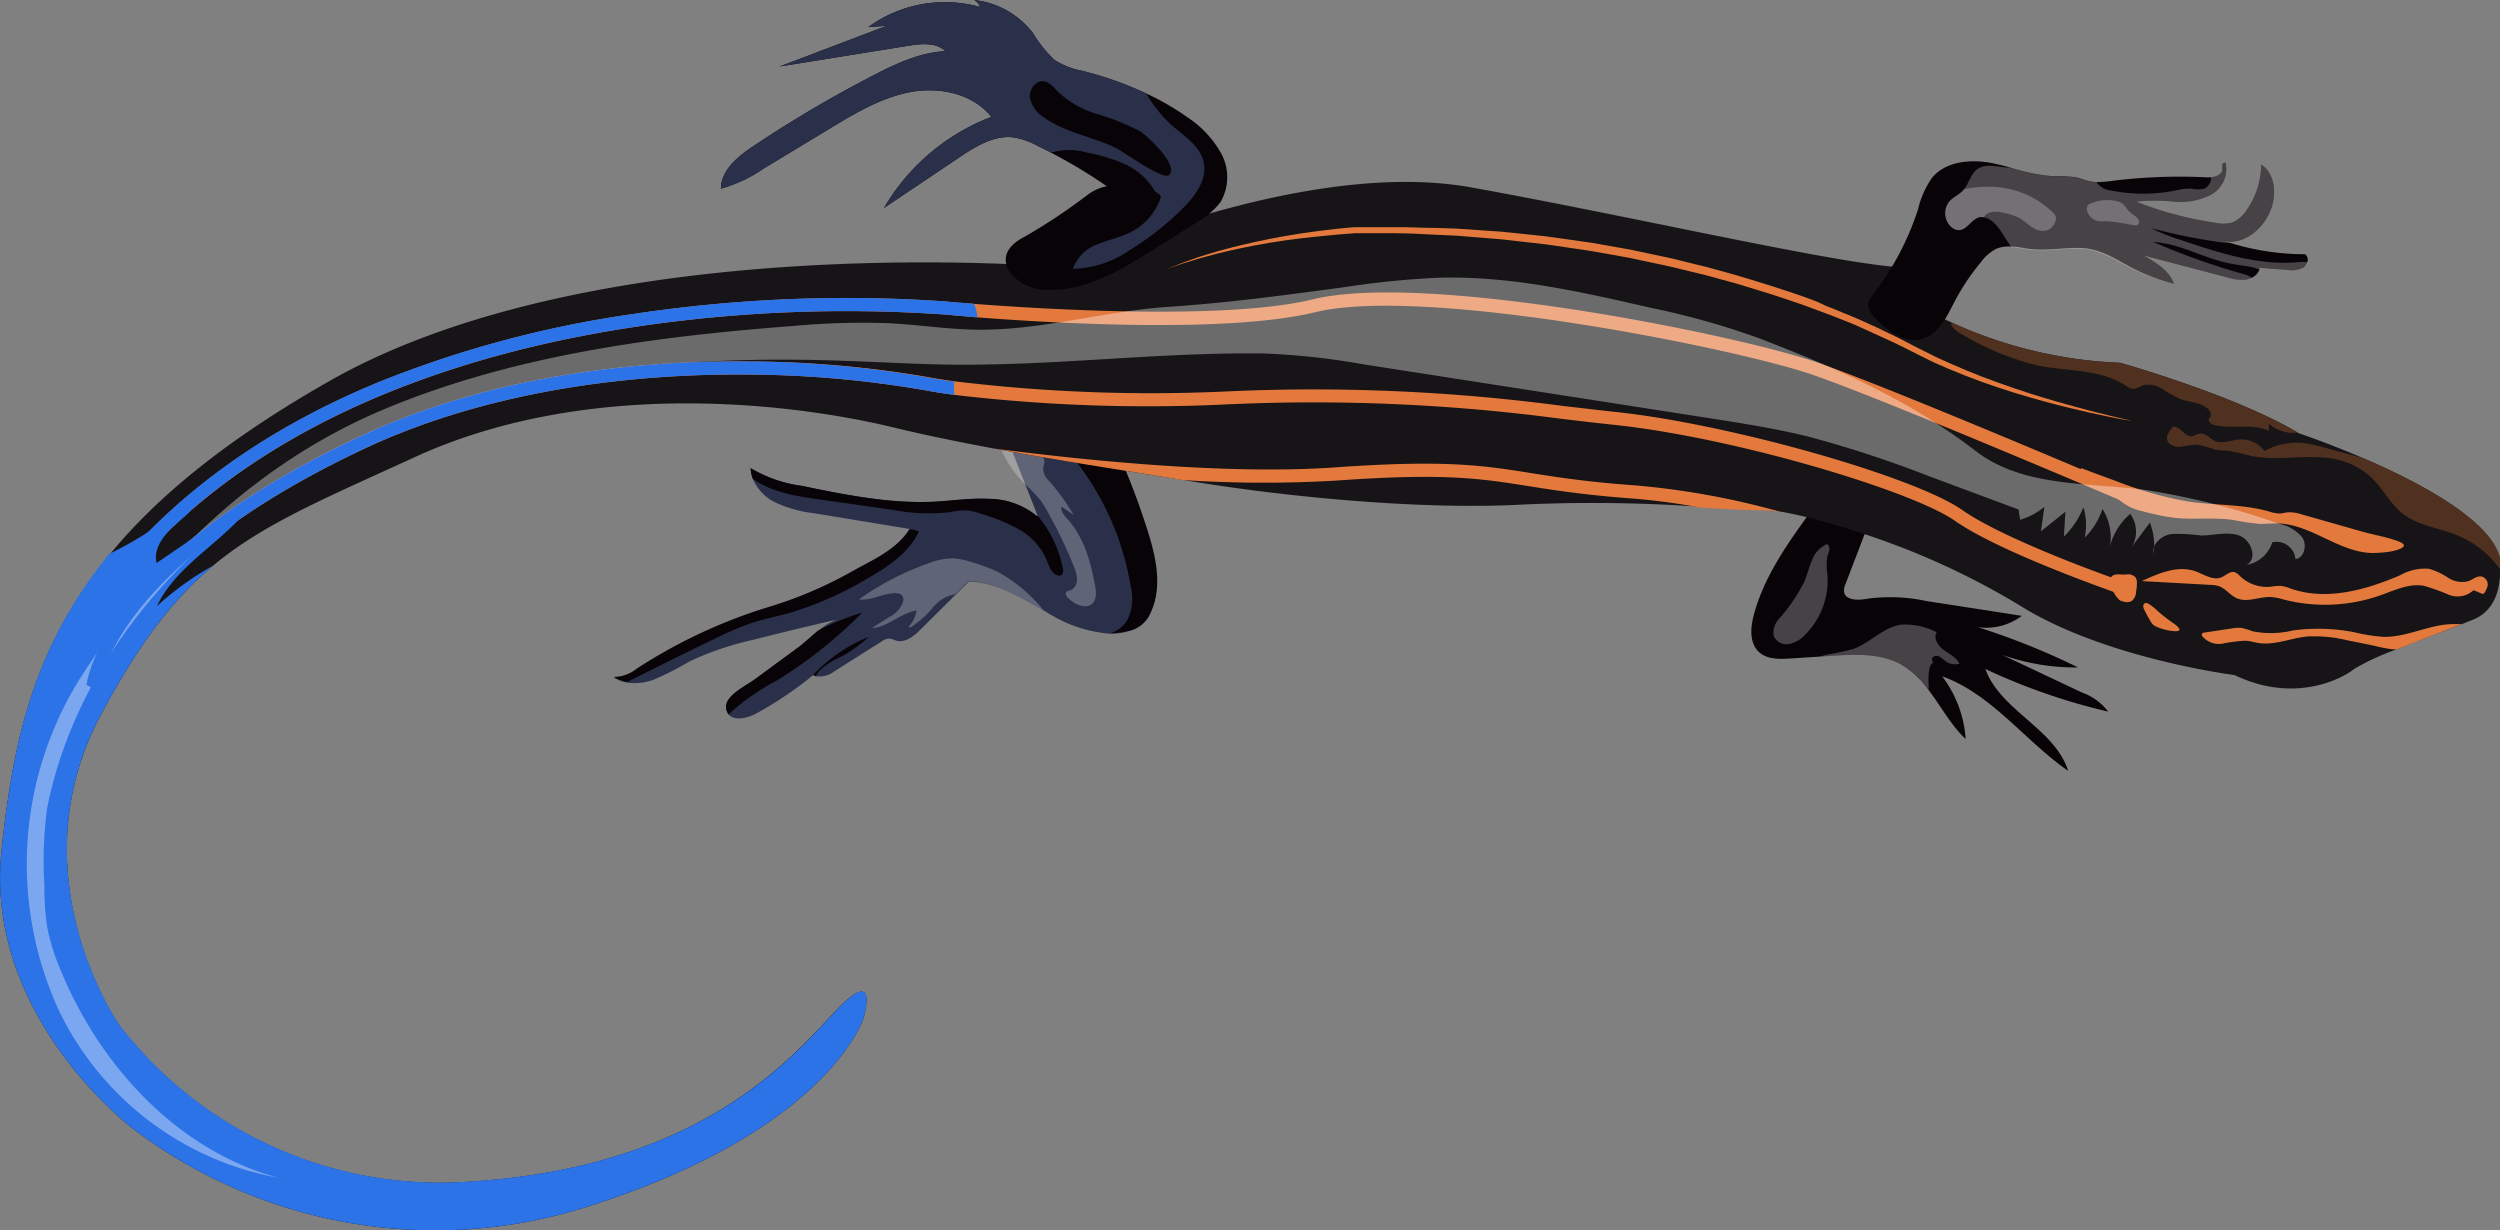 <svg id="Layer_1" data-name="Layer 1" xmlns="http://www.w3.org/2000/svg" viewBox="0 0 281.93 138.75"><rect x="0" y="0" width="281.93" height="138.75" fill="#808080" stroke="none"/><defs><style>.cls-1{fill:#080307;}.cls-2,.cls-8{fill:#fff;}.cls-2{opacity:0.25;}.cls-3{fill:#2a304a;}.cls-4{fill:#161416;}.cls-5{fill:#e3793d;}.cls-6{fill:#50311f;}.cls-7{fill:#2c73e7;}.cls-8{opacity:0.37;}</style></defs><title>SkinksBig</title><path class="cls-1" d="M225.82,73.86a24.73,24.73,0,0,0,8.53,1.41,80.81,80.81,0,0,0-11.3-4.54A6.67,6.67,0,0,0,228,69.45l-10.75-1.67a19.57,19.57,0,0,0-6.6-.27c-1,.2-2.57.25-2.7-.8a1.78,1.78,0,0,1,.17-.84l3.13-8.17c1-2.64,2.85-5,2.77-7.88a4.07,4.07,0,0,0-.46-2c-.48-.8-2.21-.79-3.13-.66C207.54,55.2,200,61.07,197.79,69.31c-.39,1.44-.53,3.2.57,4.22.91.84,2.3.81,3.53.73l3.4-.22,1.26-.08c2.69-.18,5.55-.32,7.91,1a10.06,10.06,0,0,1,3,2.81c1.4,1.83,2.54,4,4.21,5.57a13.09,13.09,0,0,0-2.65-7.07c5.59,2,9.32,7.27,14.21,10.66-1.51-4.77-7.64-6.79-9.34-11.49a69.31,69.31,0,0,0,13.86,4.81,6.53,6.53,0,0,0-3-2.17Z"/><path class="cls-2" d="M206.08,64.81a8.66,8.66,0,0,1-2.56,6.82,3.35,3.35,0,0,1-1.8,1,1.55,1.55,0,0,1-1.7-.94,2.3,2.3,0,0,1,.65-1.95,19.74,19.74,0,0,0,2.84-4.21c.32-.79.51-1.63.86-2.41a3.05,3.05,0,0,1,1.7-1.77c.45.51.14.87,0,1.42A7,7,0,0,0,206.08,64.81Z"/><path class="cls-3" d="M125.85,50.59A10.82,10.82,0,0,0,124.26,48h0A4.67,4.67,0,0,0,123,47a8.14,8.14,0,0,0-2.63-.71l-5.07-.77a2.52,2.52,0,0,0-1.79.17c-.92.63-.61,2-.2,3.08l.08.19,2.22,5.64,1.4,3.55h0l0,.11a8.66,8.66,0,0,0-5.57-2c-2-.1-4,.21-6,.32-5,.26-10.06-.76-15-1.78a15.26,15.26,0,0,1-5.78-2,3.56,3.56,0,0,0,.25,1.21h0a5.2,5.2,0,0,0,2.34,2.56,13.85,13.85,0,0,0,4.57,1.31l10.85,1.79-.07.1c-1.44,2.24-3.86,3.32-6.2,4.6a46.5,46.5,0,0,1-9.45,4.1,58.78,58.78,0,0,0-15.16,7.06,4,4,0,0,1-2.53.89,3.85,3.85,0,0,0,1.54.57,6.1,6.1,0,0,0,2.89-.33,34.35,34.35,0,0,0,4.09-2.08,34,34,0,0,1,7.09-2.41q4.79-1.22,9.6-2.32a6.09,6.09,0,0,0-2.15,1.28c-.89.72-1.75,1.56-2.39,2L85.13,76.6c-.91.68-3.38,1.84-3.25,3.19a1.4,1.4,0,0,0,.29.78c.66.81,2.26.36,3.08-.09a42.23,42.23,0,0,0,6.4-4.3l.07-.06a1.2,1.2,0,0,0,.29.14,2.73,2.73,0,0,0,2.12-.58l5.31-3.35a1.54,1.54,0,0,1,.86-.32,3,3,0,0,1,.71.22c1.06.33,2.09-.51,2.87-1.3l3.88-3.86,1.51-1.5c3,.09,5.74,1.75,8.39,3.26h0l.46.26a15.31,15.31,0,0,0,7.1,2.38,7.16,7.16,0,0,0,2-.27,3.4,3.4,0,0,0,2.45-2c1.51-3.15.49-6.89-.62-10.2A74.12,74.12,0,0,0,125.85,50.59Z"/><path class="cls-2" d="M120.4,67.38c-.15-.16-.29-.42-.15-.6s.26-.14.4-.18a1.27,1.27,0,0,0,.8-1.14,3.4,3.4,0,0,0-.29-1.43,49.59,49.59,0,0,0-2.75-5.82,12.29,12.29,0,0,0-1.13-1.87,24.52,24.52,0,0,0-1.87-1.92,12.33,12.33,0,0,1-2.25-3.2,2.88,2.88,0,0,1-.36-1.25,1.15,1.15,0,0,1,.63-1.07c.55-.23,1.16.15,1.64.5l1.69,1.26c.53.4,1.13.93,1,1.59,0,.18-.1.35-.13.54a2,2,0,0,0,.7,1.47,25.54,25.54,0,0,1,2.75,3.81l-1.39-.94c-.1.53.33,1,.69,1.4,1.85,2.05,2.63,4.83,3.12,7.55a3.25,3.25,0,0,1,.06,1.19C123.24,69.08,121.27,68.33,120.4,67.38Z"/><path class="cls-1" d="M125.85,50.59A10.82,10.82,0,0,0,124.26,48h0l-5.23.63a9.69,9.69,0,0,0,2,3,31.08,31.08,0,0,1,6.47,14.46,5.55,5.55,0,0,1-.46,4,3.68,3.68,0,0,1-1.75,1.31,7.16,7.16,0,0,0,2-.27,3.4,3.4,0,0,0,2.45-2c1.51-3.15.49-6.89-.62-10.2A74.12,74.12,0,0,0,125.85,50.59Z"/><path class="cls-1" d="M117,58.14l0,.11a8.66,8.66,0,0,0-5.57-2c-2-.1-4,.21-6,.32-5,.26-10.06-.76-15-1.78a15.26,15.26,0,0,1-5.78-2,3.56,3.56,0,0,0,.25,1.21h0c2.09,1.51,4.82,1.94,7.4,2.31l3.89.55,4.35.62a22.19,22.19,0,0,0,6.61.28,8.46,8.46,0,0,1,1.85-.21,6.06,6.06,0,0,1,1.47.34,21.64,21.64,0,0,1,4.33,1.75,7.34,7.34,0,0,1,3.16,3.34c.29.69.5,1.51,1.16,1.85a.57.57,0,0,0,.61,0,.72.72,0,0,0,.13-.7A13,13,0,0,0,117,58.14Z"/><path class="cls-1" d="M81.88,79.79a1.4,1.4,0,0,0,.29.78,24.45,24.45,0,0,1,5.3-3.75,50.61,50.61,0,0,0,9.75-7.73,28.78,28.78,0,0,0-4.94,2c-.89.72-1.75,1.56-2.39,2L85.13,76.6C84.22,77.28,81.75,78.44,81.88,79.79Z"/><path class="cls-1" d="M98,71.81a17.42,17.42,0,0,0-6.35,4.37l.07-.06a1.2,1.2,0,0,0,.29.14,2.51,2.51,0,0,1,.44-.67,8.59,8.59,0,0,1,2.36-1.5A16.35,16.35,0,0,0,98,71.81Z"/><path class="cls-1" d="M103.62,59.94a2.65,2.65,0,0,0-1.06-.26c-1.44,2.24-3.86,3.32-6.2,4.6a46.5,46.5,0,0,1-9.45,4.1,58.78,58.78,0,0,0-15.16,7.06,4,4,0,0,1-2.53.89,3.85,3.85,0,0,0,1.54.57c3.32-1.67,6.65-3.34,10-4.94a33.71,33.71,0,0,1,4-1.7c1.4-.46,2.85-.74,4.27-1.14a38.77,38.77,0,0,0,9-4C100.3,63.82,102.54,62.27,103.62,59.94Z"/><path class="cls-2" d="M117.68,68.83a17,17,0,0,0-5.26-4.39,19.56,19.56,0,0,0-2.7-1,8.63,8.63,0,0,0-2.16-.47,6.94,6.94,0,0,0-2.08.29,31.85,31.85,0,0,0-8.61,4.33c1.45.21,2.84-.8,4.3-.68a.85.85,0,0,1,.51.18.76.76,0,0,1,.18.7,3,3,0,0,1-1.56,1.78l-2,1.27c1.82-.1,3.26-1.71,5.06-2a3.26,3.26,0,0,1-.88,1.81c0,.14.23.11.36,0a10.64,10.64,0,0,0,2.44-2.23,4.24,4.24,0,0,1,2.45-1.41l1.51-1.5C112.32,65.66,115,67.32,117.68,68.83Z"/><path class="cls-2" d="M218.4,71.3a7.74,7.74,0,0,0-4-.86c-2,.29-3.44,2-5.33,2.72a24.26,24.26,0,0,1-2.93.64,6,6,0,0,0-.81.24l1.26-.08c2.69-.18,5.55-.32,7.91,1a10.06,10.06,0,0,1,3,2.81c0-.64-.06-1.28,0-1.79s.11-1.1.58-1.28c-.26-.07-.27-.48-.06-.63a.69.69,0,0,1,.75,0,7.21,7.21,0,0,1,.62.49,1.87,1.87,0,0,0,1.58.29c-.34-.72-1.13-1.08-1.77-1.55S218,72,218.4,71.3Z"/><path class="cls-4" d="M266.43,51.64c-4-1.72-7.19-2.78-7.19-2.78l-.14-.09c-7.15-4.24-20-7.86-20-7.86A50.45,50.45,0,0,1,220,36.33l-.66-.31c-1.53-.74-2.36-1.26-2.36-1.26s4.13-4.83-1.56-4.61a16.86,16.86,0,0,1-2-.08c-8.13-.74-30-5.78-47.53-8.94-9.33-1.68-20.41.36-29.38,2.92-2,.58-3.94,1.18-5.7,1.77-4.16,1.4-7.47,2.74-9.36,3.55-1.12.47-1.74.76-1.74.76s-2.3-.2-6.23-.36c-14.73-.59-52.3-.55-76.49,13.29C25.49,49.63,17.73,56,12.41,62.49,3.53,73.24,1.44,84.09.17,95.9c-2,18.89,15,31.52,15,31.52a56.48,56.48,0,0,0,51.61,8.49c26.62-8.57,30.56-21,30.56-21s2-6.35-3.19-.82-15.45,17.64-41.51,19.19a45.65,45.65,0,0,1-39.17-17.62S1.63,98.78,11.41,80.54c4.33-8.06,8.13-13,12.62-16.75,5.67-4.72,12.46-7.52,22.84-12.28C65.5,43,87.74,45.13,100.46,48.13c4.09,1,7.94,1.76,11.62,2.45l.86.16,1.18.22,3.51.62,3.76.63,5.55.89c2.14.34,4.25.68,6.35,1l.37.06c10.05,1.71,26,3.4,38.06,2.74a173.47,173.47,0,0,1,19.94.24c2.85.17,5.15.32,6.76.31a14.7,14.7,0,0,1,2.38.25c.86.14,1.84.35,2.91.61,1.92.47,4.15,1.12,6.51,1.91a85.5,85.5,0,0,1,17.46,8c9.58,6.05,24.32,7.91,24.32,7.91,6.78,3.25,12.1.42,13.5-.7a26.92,26.92,0,0,1,4.73-2.18c2.39-1,5.21-2,7.36-2.85l1.35-.54c2.56-1.06,3-3.74,3-5.42a8.73,8.73,0,0,0-.13-1.46C280.94,58.63,272.7,54.33,266.43,51.64Z"/><path class="cls-5" d="M280.55,65.94a.94.94,0,0,0-.67-.92c-.53-.12-1,.33-1.52.52a2.85,2.85,0,0,1-2.3-.4,7.68,7.68,0,0,0-2.16-1,5.65,5.65,0,0,0-3.21.72c-3.9,1.68-8.33,2.92-12.35,1.52a4.6,4.6,0,0,0-1.12-.31,6.61,6.61,0,0,0-1.17.1,4.39,4.39,0,0,1-3.44-1.2,1.56,1.56,0,0,0-.59-.44c-.54-.16-1,.37-1.52.58-.95.38-1.94-.33-2.9-.68-2-.71-4.15.21-6.06,1.1l7.77.43a3.45,3.45,0,0,1,.85.12c.8.25,1.32,1.05,2.1,1.39,1.2.52,2.56-.21,3.87-.14a7.67,7.67,0,0,1,1.48.3,18.81,18.81,0,0,0,10.88-.51c1.57-.56,3.19-1.35,4.84-1.06a23.12,23.12,0,0,1,2.8,1,2.64,2.64,0,0,0,2.78-.47c.08-.09,1,.44,1.15.38S280.55,66.21,280.55,65.94Z"/><path class="cls-5" d="M277.62,70.38l-.92,0c-2.68,0-5.19,1.48-7.87,1.44a19.86,19.86,0,0,1-3.42-.54,21.6,21.6,0,0,0-6.8-.19,10.62,10.62,0,0,1-4.59.1,7.17,7.17,0,0,0-1.25-.38,4,4,0,0,0-1.08.06l-3.12.47a.33.33,0,0,0-.25.12.3.3,0,0,0,.05.29,2.38,2.38,0,0,0,2.28.83,17.1,17.1,0,0,1,2.52-.32c.55,0,1.09.2,1.65.27,1.79.23,3.55-.57,5.35-.75a15.71,15.71,0,0,1,4.59.44c1.11.22,2.23.44,3.33.68a12.33,12.33,0,0,0,2.05.35h.12C272.65,72.28,275.47,71.23,277.62,70.38Z"/><path class="cls-5" d="M243.25,68.84a5,5,0,0,0-1-.77.47.47,0,0,0-.3-.07.36.36,0,0,0-.25.36,1,1,0,0,0,.14.45q.31.64.68,1.25a1.64,1.64,0,0,0,.33.42,1.51,1.51,0,0,0,.39.22,6.21,6.21,0,0,0,1.73.46c1.22.14.88-.35.15-.86A19.16,19.16,0,0,1,243.25,68.84Z"/><path class="cls-5" d="M239,67.66a1.29,1.29,0,0,0,.4.16,1.33,1.33,0,0,0,.93,0,1.27,1.27,0,0,0,.55-1,6.33,6.33,0,0,0,.1-1,1.16,1.16,0,0,0-.15-.71,1.19,1.19,0,0,0-1.09-.32c-.75.06-1.76-.32-1.8.85A3.93,3.93,0,0,0,239,67.66Z"/><path class="cls-5" d="M259.54,58a4.29,4.29,0,0,0-1.4-.23c-.36,0-.71.13-1.07.14a4.25,4.25,0,0,1-1.23-.24c-2.93-.83-6-.66-9-1.1a41.85,41.85,0,0,1-8.2-2.32q-2-.72-3.93-1.46a.81.81,0,0,0,0,1,2.54,2.54,0,0,0,.95.61,20.18,20.18,0,0,1,3.35,2,8.67,8.67,0,0,0,1.19.78,7.13,7.13,0,0,0,1.41.47,26.11,26.11,0,0,0,3.5.73c2.22.26,4.48-.06,6.69.25a27.92,27.92,0,0,0,3.07.45c.67,0,1.34-.07,2-.05,3.73.08,6.87,3.24,10.6,3.33a13.28,13.28,0,0,0,1.82-.12c.69-.08,2.8-.56,1.24-1.17-1.18-.46-2.5-.69-3.71-1Z"/><path class="cls-6" d="M266.43,51.64,262,50.44c-.49-.13-1-.27-1.49-.36a7.61,7.61,0,0,0-5.14.77,3.28,3.28,0,0,0-2.83-1.29c-.94.07-1.92.55-2.78.15-.56-.26-1-.87-1.62-.82-.36,0-.68.3-1,.31-.83,0-1.33-1.24-2.15-1.07-.21.43-.62.79-.62,1.26,0,.66.78,1.06,1.44,1a18.24,18.24,0,0,1,2-.25,14.65,14.65,0,0,1,2,.57,12.68,12.68,0,0,0,1.4.12,22.62,22.62,0,0,1,2.57.57c3.38.72,7-.42,10.32.56a8.36,8.36,0,0,1,3.7,2.28c1.09,1.16,1.85,2.64,3.1,3.64,1.76,1.42,4.18,1.65,6.27,2.51a11.09,11.09,0,0,1,4.9,4,8.73,8.73,0,0,0-.13-1.46C280.94,58.63,272.7,54.33,266.43,51.64Z"/><path class="cls-5" d="M240.5,47.47s-1.73-.36-4.72-1.13c-1.49-.39-3.3-.88-5.36-1.5s-4.35-1.4-6.82-2.33c-1.23-.47-2.5-1-3.8-1.58l-1-.45c-.33-.15-.66-.3-1-.48l-2-1c-1.33-.72-2.74-1.41-4.19-2.09l-2.21-1-2.28-.94c-.38-.16-.77-.31-1.16-.46L204.85,34l-1.19-.45-1.21-.42L200,32.32l-2.49-.77c-.42-.13-.83-.26-1.25-.38L195,30.81l-2.54-.7-2.57-.63-1.29-.32c-.43-.1-.86-.19-1.3-.28l-2.6-.55-.65-.14-.65-.12-1.3-.23-2.6-.46-2.6-.37c-.86-.12-1.72-.25-2.58-.36l-2.56-.27c-.85-.08-1.69-.19-2.53-.26l-2.5-.17-2.46-.17-2.42-.08c-1.6,0-3.15-.11-4.67-.08l-2.25,0H153l-.27,0c-1.43.11-2.8.27-4.12.44-2.63.34-5,.77-7.13,1.24s-3.92.94-5.39,1.4l-1,.32-.91.32-.78.28-.64.26-1.18.47,1.2-.42.65-.23.79-.24.92-.28,1.05-.29c1.48-.42,3.31-.83,5.41-1.23s4.5-.75,7.12-1c1.31-.14,2.68-.27,4.09-.36H155l2.24,0c1.51,0,3.06.09,4.65.17l2.4.11,2.44.2,2.48.2c.83.08,1.67.19,2.51.28l2.54.29c.85.11,1.7.24,2.56.37l2.58.38,2.58.46,1.29.23.65.12.64.14,2.58.55c.43.09.86.17,1.29.28l1.28.31,2.56.62,2.53.69,1.26.35c.42.12.83.25,1.24.38l2.47.76,2.43.81,1.2.41,1.18.44,1.17.43c.39.14.78.29,1.16.44l2.27.91,2.21,1c1.45.64,2.84,1.3,4.2,2l2,1c.33.17.67.32,1,.46l1,.44q2,.84,3.86,1.52c2.5.9,4.83,1.6,6.91,2.17s3.9,1,5.41,1.34,2.7.56,3.51.72Z"/><path class="cls-5" d="M240.44,55.36c-.27-.11-26.57-11.36-35.4-14.45s-44.15-10.3-57-7.15c-9.69,2.36-30,1.13-38.16.51-2.13-.16-3.43-.29-3.49-.29a161.54,161.54,0,0,0-35,1.44,123.63,123.63,0,0,0-28.9,7.77l-1.57.67c-11.21,4.89-20.4,11.46-27.3,19.55l1.13,1C30,46.42,54,39.52,71.5,36.88a160.28,160.28,0,0,1,34.72-1.43c.26,0,1.72.16,4,.34,8.51.66,28.31,1.82,38.14-.59,12.4-3,47.73,4.14,56.19,7.11,8.78,3.08,35,14.3,35.3,14.42Z"/><path class="cls-5" d="M239.31,65.53c-.13,0-13.09-4.55-18-8-5.39-3.78-26.12-9.67-38.91-11.05-2.07-.22-4-.46-6-.68a212.67,212.67,0,0,0-38.22-1.65A183.16,183.16,0,0,1,107.65,43c-1.71-.23-2.59-.41-2.62-.41A121,121,0,0,0,83.8,40.76c-10.59-.06-25.86,1.18-40.25,7.15q-1.58.66-3.15,1.39C25.13,56.48,17.6,63.73,14,68.56c-3.25,4.32-4.05,7.52-4.25,8.65,0,.26-.06.41-.06.44l1.07.08.41,0s.31-3.44,4.12-8.45C18.8,64.66,26.14,57.64,41,50.64s31.52-8.46,42.72-8.4a119.92,119.92,0,0,1,21,1.84s1,.2,2.9.45a185.56,185.56,0,0,0,30.6,1.08,211.38,211.38,0,0,1,38,1.64c1.91.22,3.89.46,6,.68,13.66,1.48,33.43,7.44,38.22,10.79,5.11,3.58,17.85,8,18.39,8.2Z"/><path class="cls-5" d="M200.82,57.73a88.29,88.29,0,0,0-16.51-3c-5.32-.38-8.69-.91-11.65-1.38-5.39-.86-9.65-1.53-22.13-.64-12.14.86-28.35-.81-38.44-2.13C119.71,52,126.6,53,133.3,54.13a139.49,139.49,0,0,0,17.34.07c12.31-.88,16.29-.24,21.79.63,3,.48,6.39,1,11.78,1.4a71.94,71.94,0,0,1,7.47,1c2.85.17,5.15.32,6.76.31A14.7,14.7,0,0,1,200.82,57.73Z"/><path class="cls-7" d="M94.19,114.07c-5.18,5.54-15.45,17.64-41.51,19.19a45.65,45.65,0,0,1-39.17-17.62S1.63,98.78,11.41,80.54c4.33-8.06,8.13-13,12.62-16.75a33.49,33.49,0,0,0-6.33,4.56c2.47-5.21,8.67-7.74,11.52-12.75L17.66,63.49c-.4-1.65.86-3.22,2.13-4.34s2.76-2.28,3-4a39.71,39.71,0,0,1-10,7.08l-.45.22C3.53,73.24,1.44,84.09.17,95.9c-2,18.89,15,31.52,15,31.52a56.48,56.48,0,0,0,51.61,8.49c26.62-8.57,30.56-21,30.56-21S99.37,108.54,94.19,114.07Z"/><path class="cls-6" d="M259.09,48.78c-7.15-4.24-20-7.86-20-7.86A50.45,50.45,0,0,1,220,36.33a.26.26,0,0,0,0,0c.07.68.74,1.1,1.34,1.42a31,31,0,0,0,8.41,3.46c3.38.69,7.11.38,10,2.29a1.73,1.73,0,0,0,.69.34c.44.06.83-.25,1.25-.38a2.74,2.74,0,0,1,2.16.4,15.6,15.6,0,0,0,2,1.13c1.09.42,2.45.34,3.22,1.21a.72.72,0,0,1,.21.72c0,.12-.14.21-.18.32-.11.35.33.63.69.71,2,.45,4.21-.23,6.07.65,0-.28,0-.55,0-.83A4.05,4.05,0,0,0,259.09,48.78Z"/><path class="cls-1" d="M251.59,27.42l-.71-.23c2.35.43,4.58-1.57,5.31-3.84.54-1.69.31-3.84-1.19-4.79a9.06,9.06,0,0,1-1.64,5.12,3.55,3.55,0,0,1-1.68,1.43,4.17,4.17,0,0,1-1.91,0,40,40,0,0,1-8.87-2.37,20.36,20.36,0,0,1,4.26,0,7.72,7.72,0,0,0,4.15-.76A3.33,3.33,0,0,0,251,18.39c-.13-.12-.34,0-.39.17a2.25,2.25,0,0,0,0,.52c0,.58-.64.83-1.26.91a4,4,0,0,1-.69,0,61.28,61.28,0,0,0-10.42.4,12.25,12.25,0,0,1-1.79.14,4.47,4.47,0,0,1-.87-.1c-.47-.11-.92-.31-1.39-.42a12.73,12.73,0,0,0-2.61-.13,21.39,21.39,0,0,1-4.92-1c-.69-.19-1.39-.36-2.09-.5-2.35-.44-5.1-.2-6.65,1.62a10.14,10.14,0,0,0-1.61,3.58,31.83,31.83,0,0,1-5.13,9.7,2.25,2.25,0,0,0-.49.87,2.09,2.09,0,0,0,.75,1.69c1.42,1.54,3.48,3,5.47,2.33,1.77-.57,2.64-2.49,3.5-4.14a25.88,25.88,0,0,1,3-4.49,4.88,4.88,0,0,1,1.73-1.49,3.72,3.72,0,0,1,1.75-.24c.58,0,1.17.15,1.75.23,2,.29,3.89-.11,5.87-.08s3.54.92,5.24,1.88A21.69,21.69,0,0,0,245.16,32c-.55-1.52-2.07-2.43-3.48-3.21l9.49,2.49a5.27,5.27,0,0,0,2.14.25,2.17,2.17,0,0,0,.62-.2,1.67,1.67,0,0,0,.87-.94,1.29,1.29,0,0,0,.05-.19l3.15.24a2.79,2.79,0,0,0,1.75-.25,1.11,1.11,0,0,0,.44-.61.79.79,0,0,0-.24-.91A28.66,28.66,0,0,1,251.59,27.42Z"/><path class="cls-2" d="M256.19,23.35c.54-1.69.31-3.84-1.19-4.79a9.06,9.06,0,0,1-1.64,5.12,3.55,3.55,0,0,1-1.68,1.43,4.17,4.17,0,0,1-1.91,0,40,40,0,0,1-8.87-2.37,20.36,20.36,0,0,1,4.26,0,7.72,7.72,0,0,0,4.15-.76A3.33,3.33,0,0,0,251,18.39c-.13-.12-.34,0-.39.17a2.25,2.25,0,0,0,0,.52c0,.58-.64.83-1.26.91a1.38,1.38,0,0,1-.75,1.28,3.29,3.29,0,0,1-1.5,0,6.87,6.87,0,0,0-1.79.22,18.65,18.65,0,0,1-7.21,0,2.37,2.37,0,0,1-1.55-.78l-.1-.16a4.47,4.47,0,0,1-.87-.1c-.47-.11-.92-.31-1.39-.42a12.73,12.73,0,0,0-2.61-.13,21.39,21.39,0,0,1-4.92-1h-.2c-1.19-.05-2.52-.52-3.48.18-.74.54-.93,1.57-1.5,2.28l-.12.15c-.45.48-1.11.74-1.54,1.24a2.1,2.1,0,0,0,.3,2.92,1.31,1.31,0,0,0,.68.29c.95.08,1.47-1.16,2.38-1.44a1.3,1.3,0,0,1,.53,0c.87.09,1.61,1,2.12,1.85q.49.77,1,1.52c.58,0,1.17.15,1.75.23,2,.29,3.89-.11,5.87-.08s3.54.92,5.24,1.88A21.69,21.69,0,0,0,245.16,32c-.55-1.52-2.07-2.43-3.48-3.21l9.49,2.49a5.27,5.27,0,0,0,2.14.25,2.17,2.17,0,0,0,.62-.2,3,3,0,0,0-1.1-.47,79.57,79.57,0,0,1-10-3.57c3,.16,5.72,1.86,8.67,2.43.94.19,1.91.25,2.84.51l.51.16a1.29,1.29,0,0,0,.05-.19l3.15.24a2.79,2.79,0,0,0,1.75-.25,1.11,1.11,0,0,0,.44-.61,4.28,4.28,0,0,0-1.2,0c-4.55.36-9-1.13-13.35-2.6a20.61,20.61,0,0,1-3.12-1.26,63.69,63.69,0,0,0,7.33,1.52,8.52,8.52,0,0,0,1.74.13l-.71-.23C253.23,27.62,255.46,25.62,256.19,23.35Z"/><path class="cls-2" d="M237.5,24.94a4.17,4.17,0,0,1-.88,0,1.64,1.64,0,0,1-1.25-1.17.72.72,0,0,1,.06-.58.85.85,0,0,1,.41-.28,4.81,4.81,0,0,1,2.83-.23,1.82,1.82,0,0,1,.54.19c.41.24.62.72,1,1.06s.91.57,1,1-.21.51-.6.47A24.09,24.09,0,0,0,237.5,24.94Z"/><path class="cls-2" d="M231.55,24a10.39,10.39,0,0,0-6.85-2.94,14.64,14.64,0,0,0-1.74.06,10.24,10.24,0,0,0-1.48.21l-.12.15c-.45.48-1.11.74-1.54,1.24a2.1,2.1,0,0,0,.3,2.92,1.31,1.31,0,0,0,.68.29c.95.08,1.47-1.16,2.38-1.44a1.3,1.3,0,0,1,.53,0,1.43,1.43,0,0,1,1-.6,3.88,3.88,0,0,1,1.4.15,6.22,6.22,0,0,1,1.6.54c.55.3,1,.76,1.53,1.09a1.87,1.87,0,0,0,1.78.24,1.66,1.66,0,0,0,.75-.9.88.88,0,0,0,.08-.51A1,1,0,0,0,231.55,24Z"/><path class="cls-8" d="M222.87,50.91c5.24,4,12.49,3.51,19,4.33a85.4,85.4,0,0,1,15.17,3.83,4.6,4.6,0,0,1,2.59,1.53c.57.85.24,2.32-.77,2.45a2.13,2.13,0,0,0-2.61-1.89,3.71,3.71,0,0,1-2.91,2.54c1.3-.64.54-2.83-.83-3.31s-2.87,0-4.31,0a19.57,19.57,0,0,0-3.32-.17c-1.1.17-2.22,1.09-2,2.19a7.3,7.3,0,0,0-.43-3.48l-2,2.68a3.39,3.39,0,0,0-.22-3.66,7.16,7.16,0,0,0-2.29,3.69,6,6,0,0,0-.84-4.24,8.25,8.25,0,0,1-2,3.23,6.93,6.93,0,0,0-.15-3.42,9.55,9.55,0,0,1-2.2,3.3l.17-2.8-2.76,2.21.39-2.76a7.82,7.82,0,0,1-2.74,1.46l-.17-1.16-10-3.72a129,129,0,0,0-13.74-4.51c-3.68-.91-7.44-1.49-11.18-2.08l-39-6.07a80.27,80.27,0,0,0-11.35-1.22c-12.56-.15-24.91,1.61-37.47,1.21-3.87-.12-7.73-.33-11.6-.44-18.39-.5-37.26,1.54-53.78,9.6S8.91,73.09,5.31,91.15a46.1,46.1,0,0,0-.3,8.8,29.2,29.2,0,0,0,.33,4.69,22.76,22.76,0,0,0,1.36,4.42c4.41,11,13.26,20.67,24.68,23.76A34.28,34.28,0,0,1,6.62,113.91,39.5,39.5,0,0,1,9.1,76.39C17.61,63.2,29,52.09,43.51,46.07s30.29-8.12,45.94-9.31a85,85,0,0,1,10.84-.31c3.27.17,6.53.68,9.81.73,7.29.1,14.41-2.09,21.69-2.58,6.78-.45,13.54-1.36,20.27-2.28a95.16,95.16,0,0,1,10.27-1c8-.22,15.92,1.58,23.73,3.37a88.85,88.85,0,0,1,12.22,3.42C207.14,41.52,215.33,45.1,222.87,50.91Z"/><path class="cls-7" d="M40.41,49.3C25.13,56.48,17.6,63.73,14,68.56c-3.25,4.32-4.05,7.52-4.25,8.65a5.72,5.72,0,0,0,1,.52l.41,0s.31-3.44,4.12-8.45C18.8,64.66,26.14,57.64,41,50.64s31.52-8.46,42.72-8.4a119.92,119.92,0,0,1,21,1.84s1,.2,2.9.45a8.33,8.33,0,0,1,0-1.49c-1.71-.23-2.59-.41-2.62-.41A121,121,0,0,0,83.8,40.76c-10.59-.06-25.86,1.18-40.25,7.15Q42,48.57,40.41,49.3Z"/><path class="cls-7" d="M109.85,34.26c-2.13-.16-3.43-.29-3.49-.29a161.54,161.54,0,0,0-35,1.44,123.63,123.63,0,0,0-28.9,7.77l-1.57.67c-11.21,4.89-20.4,11.46-27.3,19.55l1.13,1C30,46.42,54,39.52,71.5,36.88a160.28,160.28,0,0,1,34.72-1.43c.26,0,1.72.16,4,.34A4.53,4.53,0,0,0,109.85,34.26Z"/><path class="cls-1" d="M137.72,17.31a11.75,11.75,0,0,0-3.91-4.15,29.31,29.31,0,0,0-4.5-2.6A40.21,40.21,0,0,0,122.1,8a8.8,8.8,0,0,1-3.18-1.24,14,14,0,0,1-2.41-3A9.7,9.7,0,0,0,109.86,0a1.44,1.44,0,0,1,.66.79,14.68,14.68,0,0,0-12.6,2.26L100,2.91,87.92,7.5l14.52-2.34c1.44-.23,3.12-.4,4.18.61-2.89.14-5.6,1.42-8.17,2.75A141.43,141.43,0,0,0,85,16.45c-1.76,1.17-3.68,2.71-3.7,4.83A16.29,16.29,0,0,0,86.13,19l7.48-4.52c2.86-1.73,5.8-3.49,9.08-4.1s7,.18,9.12,2.8A23.9,23.9,0,0,0,99.69,23.45l8.43-5.66c1.86-1.25,3.94-2.56,6.17-2.3a8.82,8.82,0,0,1,2.8,1c.49.24,1,.48,1.44.73A57.79,57.79,0,0,1,124.81,21a5.41,5.41,0,0,0-2.26,1.05,65.85,65.85,0,0,1-6.92,4.6c-1.56.78-3,2.12-1.71,4.1a5.31,5.31,0,0,0,4.45,1.93c4.31.06,8.23-2.33,11.87-4.63l4.66-2.94a8.68,8.68,0,0,0,2.75-2.34A5.6,5.6,0,0,0,137.72,17.31Z"/><path class="cls-3" d="M132,14a15.64,15.64,0,0,1-2.74-3.45A40.21,40.21,0,0,0,122.1,8a8.8,8.8,0,0,1-3.18-1.24,14,14,0,0,1-2.41-3A9.7,9.7,0,0,0,109.86,0a1.44,1.44,0,0,1,.66.79,14.68,14.68,0,0,0-12.6,2.26L100,2.91,87.92,7.5l14.52-2.34c1.44-.23,3.12-.4,4.18.61-2.89.14-5.6,1.42-8.17,2.75A141.43,141.43,0,0,0,85,16.45c-1.76,1.17-3.68,2.71-3.7,4.83A16.29,16.29,0,0,0,86.13,19l7.48-4.52c2.86-1.73,5.8-3.49,9.08-4.1s7,.18,9.12,2.8A23.9,23.9,0,0,0,99.69,23.45l8.43-5.66c1.86-1.25,3.94-2.56,6.17-2.3a8.82,8.82,0,0,1,2.8,1c.49.24,1,.48,1.44.73a7.18,7.18,0,0,1,4.1,0,19,19,0,0,1,4.22,1.29,7.32,7.32,0,0,1,3.27,2.87c.29.51.93.45.74,1a6.8,6.8,0,0,1-3.17,3.71c-1.21.65-2.58.91-3.85,1.44A4.5,4.5,0,0,0,121,30.31a11.55,11.55,0,0,0,6.34-2.07,32.5,32.5,0,0,0,6.08-4.78c1.38-1.39,2.73-3.21,2.33-5.13S133.48,15.31,132,14Z"/><path class="cls-1" d="M128.57,14.81a25.76,25.76,0,0,0-4.82-1.94,11,11,0,0,1-4.48-2.56c-.44-.47-.87-1-1.51-1.14-.94-.16-1.73.92-1.61,1.86a3.51,3.51,0,0,0,1.63,2.25c2.42,1.71,5.51,2.14,8.16,3.46.77.38,5.21,3.62,5.9,3C133,18.61,129.26,15.22,128.57,14.81Z"/></svg>